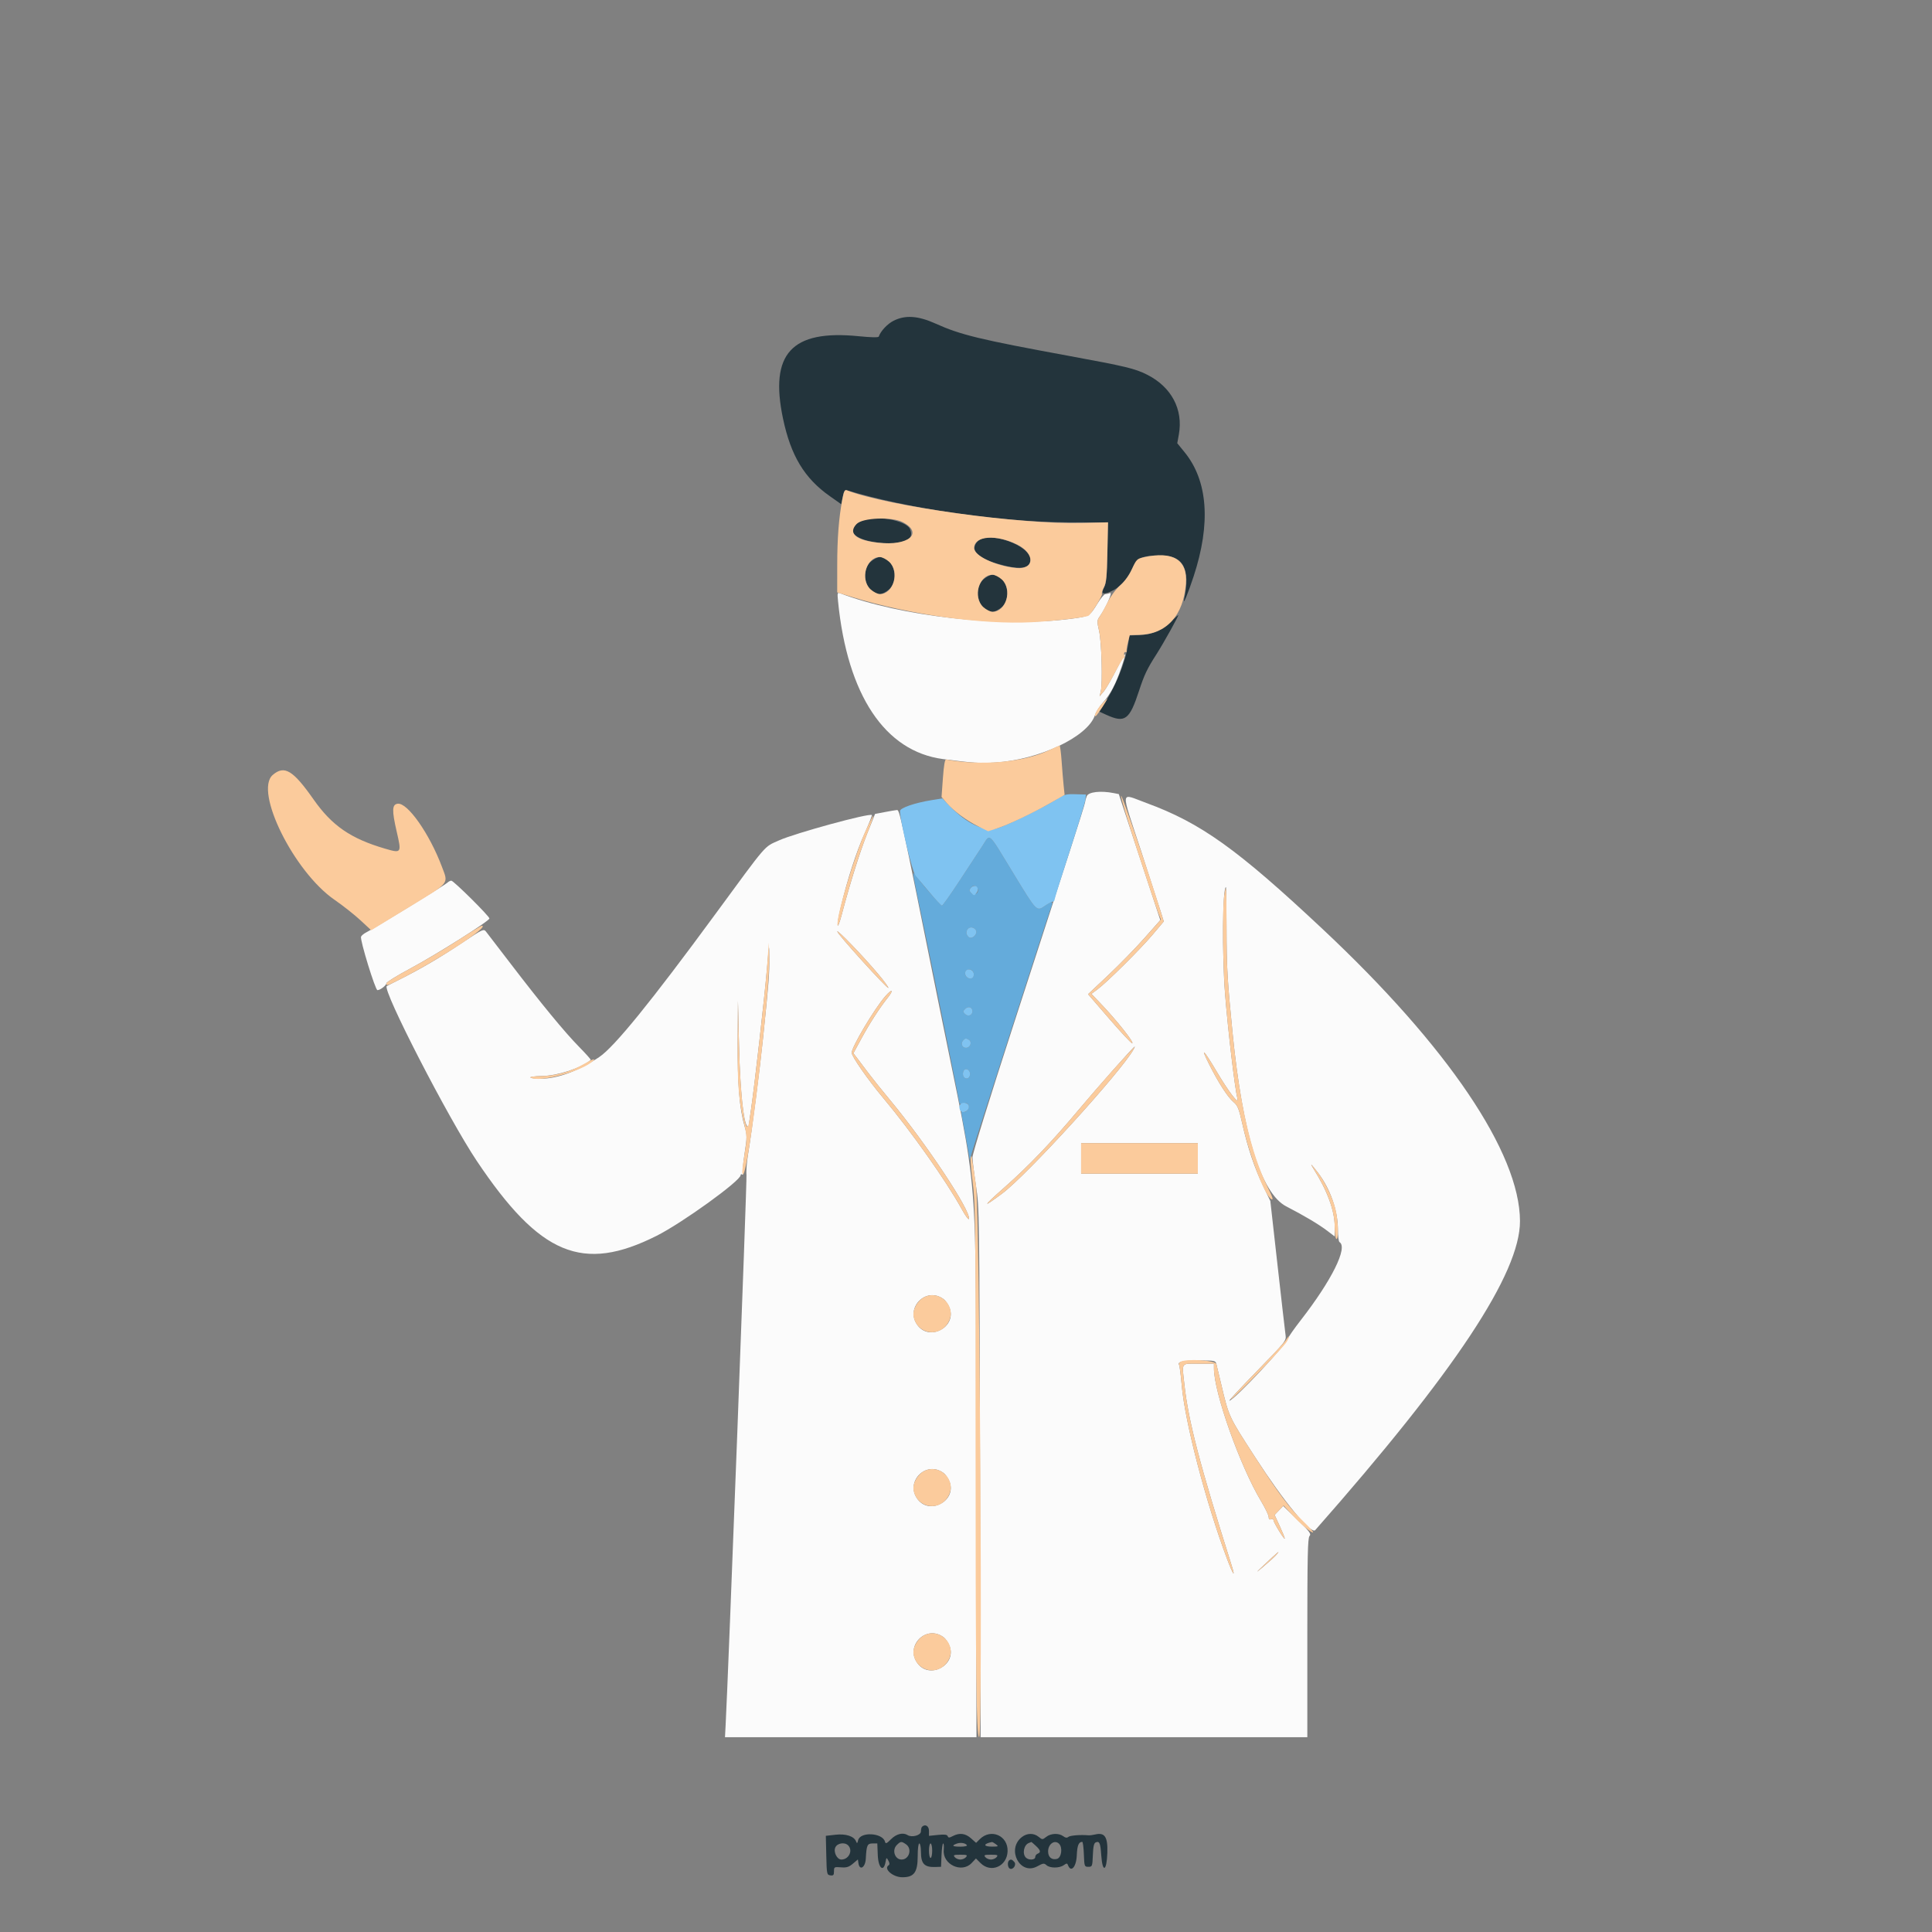 <svg id="svg" version="1.1" xmlns="http://www.w3.org/2000/svg" xmlns:xlink="http://www.w3.org/1999/xlink" width="400" height="400" viewBox="0, 0, 400,400"><rect x="0" y="0" width="400" height="400" fill="#808080" stroke="none"/><g id="svgg"><path id="path0" d="M184.990 66.417 C 183.717 67.060,182.311 68.567,181.937 69.690 C 181.867 69.898,180.371 69.869,177.776 69.610 C 163.873 68.220,159.283 73.219,162.115 86.667 C 163.735 94.359,166.544 99.017,171.797 102.719 L 174.167 104.388 174.473 102.856 C 174.707 101.689,174.906 101.363,175.307 101.486 C 187.508 105.242,207.251 108.112,221.113 108.146 L 229.393 108.167 229.280 114.333 C 229.189 119.276,229.056 120.714,228.610 121.580 C 227.919 122.923,228.273 123.173,229.902 122.494 C 231.763 121.718,233.299 120.098,234.361 117.794 C 235.440 115.451,236.418 114.999,240.398 115.001 C 244.992 115.004,246.497 117.842,245.172 124.000 C 244.822 125.626,245.928 122.987,247.128 119.333 C 250.727 108.374,250.086 99.557,245.259 93.631 L 243.740 91.766 244.065 89.974 C 245.011 84.771,242.534 80.102,237.486 77.569 C 234.952 76.298,233.120 75.858,221.307 73.685 C 202.800 70.282,198.896 69.337,193.716 67.004 C 190.069 65.362,187.429 65.184,184.990 66.417 M178.500 107.773 C 174.799 109.467,176.468 111.739,181.859 112.346 C 187.004 112.925,189.469 111.860,188.403 109.519 C 187.576 107.704,181.133 106.568,178.500 107.773 M202.399 112.088 C 200.798 113.809,202.189 115.415,206.369 116.671 C 211.006 118.065,213.333 117.797,213.333 115.871 C 213.333 112.857,204.521 109.808,202.399 112.088 M180.255 116.306 C 177.994 118.326,179.329 123.000,182.167 123.000 C 182.619 123.000,183.479 122.562,184.078 122.027 C 186.339 120.007,185.005 115.333,182.167 115.333 C 181.714 115.333,180.854 115.771,180.255 116.306 M203.589 119.973 C 201.327 121.993,202.662 126.667,205.500 126.667 C 205.953 126.667,206.813 126.229,207.411 125.694 C 209.673 123.674,208.338 119.000,205.500 119.000 C 205.047 119.000,204.187 119.438,203.589 119.973 M242.134 128.945 C 240.246 130.707,238.495 131.399,235.667 131.500 L 233.833 131.566 233.580 133.329 C 233.039 137.082,230.940 142.228,228.309 146.251 L 227.600 147.336 229.050 147.994 C 232.926 149.753,233.847 149.074,235.833 143.000 C 236.914 139.692,237.496 138.474,239.456 135.416 C 240.907 133.153,244.149 127.322,243.944 127.346 C 243.883 127.353,243.069 128.072,242.134 128.945 M190.889 378.222 C 190.767 378.344,190.667 378.778,190.667 379.186 C 190.667 379.980,188.786 380.494,187.912 379.939 C 186.967 379.339,185.591 379.675,184.491 380.776 C 183.560 381.706,183.357 381.793,183.231 381.310 C 182.743 379.444,178.095 379.186,177.666 381.001 C 177.506 381.680,177.429 381.729,177.252 381.267 C 176.831 380.171,175.145 379.617,172.977 379.862 L 170.980 380.088 171.073 384.128 C 171.164 388.030,171.192 388.170,171.917 388.273 C 172.543 388.362,172.667 388.224,172.667 387.437 C 172.667 386.531,172.721 386.500,174.107 386.610 C 175.274 386.703,175.743 386.559,176.582 385.853 L 177.618 384.982 177.726 385.741 C 177.959 387.383,179.158 386.671,179.254 384.833 C 179.400 382.028,179.560 381.667,180.658 381.667 L 181.637 381.667 181.735 384.083 C 181.845 386.778,182.933 387.737,183.344 385.500 C 183.524 384.521,183.536 384.515,183.931 385.230 C 184.194 385.704,184.218 386.032,184.001 386.166 C 182.833 386.888,184.848 388.667,186.834 388.667 C 189.258 388.667,190.000 387.640,190.000 384.285 C 190.000 382.762,190.139 381.667,190.333 381.667 C 190.517 381.667,190.669 382.454,190.672 383.417 C 190.679 385.887,191.382 386.621,193.667 386.541 L 194.833 386.500 194.931 384.083 C 194.985 382.754,195.139 381.667,195.273 381.667 C 195.408 381.667,195.460 382.266,195.391 382.998 C 195.104 386.008,199.114 387.899,201.168 385.722 L 202.060 384.778 203.004 385.722 C 205.155 387.873,208.492 386.431,208.610 383.299 C 208.733 380.046,205.153 378.484,202.850 380.786 L 202.092 381.545 201.041 380.606 C 199.876 379.565,198.659 379.414,197.273 380.137 C 196.533 380.523,196.351 380.527,196.209 380.157 C 196.082 379.825,195.563 379.760,194.186 379.902 L 192.333 380.093 192.333 379.047 C 192.333 378.036,191.532 377.579,190.889 378.222 M211.553 380.351 C 208.315 382.898,211.195 388.354,214.750 386.407 C 215.968 385.740,216.167 385.714,216.664 386.164 C 217.375 386.807,219.312 386.811,220.225 386.171 C 220.854 385.731,220.954 385.734,221.131 386.195 C 221.734 387.764,222.832 386.534,222.934 384.176 C 223.024 382.076,223.313 381.355,224.069 381.338 C 224.199 381.336,224.349 382.496,224.403 383.917 C 224.497 386.424,224.525 386.500,225.333 386.500 C 226.137 386.500,226.170 386.414,226.265 384.067 C 226.337 382.280,226.496 381.583,226.863 381.443 C 227.647 381.142,227.822 381.552,228.000 384.110 C 228.260 387.835,229.134 387.481,229.263 383.599 C 229.372 380.303,228.730 379.335,226.749 379.808 C 226.246 379.928,225.608 380.006,225.333 379.981 C 223.732 379.834,221.563 380.005,221.200 380.306 C 220.900 380.555,220.594 380.516,220.139 380.172 C 219.241 379.492,217.569 379.552,216.621 380.298 C 215.833 380.917,215.804 380.917,215.039 380.298 C 214.023 379.475,212.640 379.496,211.553 380.351 M187.592 381.852 C 188.904 382.771,188.245 385.000,186.662 385.000 C 185.266 385.000,184.618 383.048,185.667 382.000 C 186.469 381.197,186.639 381.184,187.592 381.852 M200.192 382.040 C 200.291 382.201,199.689 382.333,198.853 382.333 C 197.189 382.333,196.932 382.127,198.071 381.706 C 198.871 381.410,199.902 381.572,200.192 382.040 M206.186 381.823 C 206.788 382.278,206.735 382.313,205.417 382.323 C 203.548 382.337,203.509 381.755,205.353 381.372 C 205.455 381.351,205.830 381.554,206.186 381.823 M214.451 382.151 C 215.453 383.079,215.554 383.511,214.833 383.787 C 214.558 383.893,214.333 384.209,214.333 384.490 C 214.333 385.104,212.982 385.182,212.400 384.600 C 211.610 383.810,211.976 381.966,213.000 381.576 C 213.275 381.472,213.516 381.374,213.535 381.360 C 213.554 381.345,213.966 381.701,214.451 382.151 M219.267 381.733 C 220.058 382.525,219.764 384.630,218.829 384.864 C 217.745 385.136,217.000 384.506,217.000 383.316 C 217.000 381.776,218.360 380.827,219.267 381.733 M175.600 382.067 C 176.646 383.112,175.743 385.000,174.196 385.000 C 173.293 385.000,172.514 383.434,172.946 382.486 C 173.357 381.583,174.877 381.343,175.600 382.067 M193.000 383.167 C 193.000 383.992,192.850 384.667,192.667 384.667 C 192.483 384.667,192.333 383.992,192.333 383.167 C 192.333 382.342,192.483 381.667,192.667 381.667 C 192.850 381.667,193.000 382.342,193.000 383.167 M200.000 384.500 C 199.772 384.775,199.247 385.000,198.833 385.000 C 198.420 385.000,197.895 384.775,197.667 384.500 C 197.308 384.068,197.465 384.000,198.833 384.000 C 200.201 384.000,200.359 384.068,200.000 384.500 M206.333 384.500 C 206.105 384.775,205.580 385.000,205.167 385.000 C 204.753 385.000,204.228 384.775,204.000 384.500 C 203.641 384.068,203.799 384.000,205.167 384.000 C 206.535 384.000,206.692 384.068,206.333 384.500 M208.889 385.222 C 208.539 385.572,208.629 386.604,209.032 386.853 C 209.682 387.255,210.515 386.121,210.014 385.517 C 209.549 384.957,209.236 384.875,208.889 385.222 " stroke="none" fill="#23343c" fill-rule="evenodd"></path><path id="path1" d="M173.514 124.545 C 175.446 143.910,183.223 155.579,195.249 157.158 C 201.269 157.948,202.899 158.056,206.000 157.870 C 215.165 157.322,225.241 152.544,226.696 148.057 C 226.914 147.384,227.662 146.209,228.359 145.447 C 229.871 143.790,231.028 141.589,232.163 138.210 C 233.413 134.484,233.194 134.562,231.179 138.556 C 230.178 140.542,228.976 142.617,228.509 143.167 L 227.659 144.167 227.901 143.167 C 228.312 141.474,228.081 132.987,227.562 130.667 C 227.114 128.669,227.122 128.435,227.663 127.667 C 228.962 125.819,230.410 122.566,229.834 122.787 C 229.529 122.904,229.087 123.000,228.853 123.000 C 228.620 123.000,227.886 123.878,227.224 124.951 C 225.582 127.611,225.549 127.629,221.452 128.149 C 207.242 129.953,186.416 127.617,173.909 122.816 C 173.373 122.610,173.336 122.769,173.514 124.545 M224.992 164.855 C 224.813 165.325,224.667 165.865,224.667 166.055 C 224.667 166.245,223.250 170.773,221.519 176.117 C 219.787 181.461,214.537 197.653,209.852 212.098 C 204.834 227.569,201.337 238.871,201.342 239.598 C 201.347 240.278,201.672 242.933,202.066 245.500 C 202.770 250.102,202.782 250.927,202.902 304.917 L 203.024 359.667 236.846 359.667 L 270.667 359.667 270.667 339.110 C 270.667 322.307,270.749 318.456,271.118 318.026 C 271.512 317.567,271.195 317.138,268.620 314.646 L 265.671 311.793 264.782 312.720 L 263.893 313.648 264.946 315.934 C 265.526 317.191,265.997 318.358,265.992 318.527 C 265.981 318.975,263.683 315.241,263.674 314.760 C 263.670 314.537,263.442 314.441,263.167 314.546 C 262.826 314.677,262.667 314.528,262.667 314.078 C 262.667 313.715,261.966 312.252,261.110 310.828 C 256.750 303.573,251.333 288.321,251.333 283.297 L 251.333 282.333 248.222 282.333 C 244.405 282.333,244.704 281.908,245.213 286.610 C 246.031 294.158,248.405 303.264,254.952 323.963 C 255.859 326.829,255.324 326.138,254.079 322.833 C 249.715 311.253,245.341 294.525,244.667 286.838 C 244.478 284.684,244.232 282.772,244.119 282.590 C 243.716 281.937,244.887 281.677,248.244 281.672 C 251.505 281.667,251.662 281.699,251.838 282.417 C 251.940 282.829,252.379 284.667,252.815 286.500 C 254.463 293.438,254.317 293.123,259.912 301.778 C 265.818 310.911,271.460 317.751,272.301 316.797 C 301.247 283.970,314.726 263.623,314.697 252.802 C 314.658 238.718,299.754 216.658,273.891 192.406 C 256.142 175.761,248.624 170.382,237.333 166.244 C 231.801 164.217,231.939 163.001,236.215 176.097 C 238.263 182.369,240.164 188.237,240.441 189.137 L 240.944 190.774 238.676 193.470 C 236.171 196.448,229.219 203.348,227.231 204.829 L 225.962 205.775 227.754 207.638 C 231.102 211.117,234.981 216.000,234.397 216.000 C 234.206 216.000,232.075 213.714,229.662 210.919 L 225.275 205.838 229.449 201.906 C 231.744 199.743,235.109 196.292,236.928 194.237 L 240.233 190.500 235.937 177.456 L 231.640 164.411 230.612 164.206 C 227.878 163.659,225.335 163.953,224.992 164.855 M183.167 168.136 L 181.167 168.519 179.569 172.510 C 178.067 176.260,175.985 182.880,174.278 189.333 C 173.236 193.271,173.105 191.807,174.123 187.602 C 175.505 181.890,177.278 176.427,179.009 172.548 C 179.911 170.526,180.594 168.816,180.525 168.747 C 180.055 168.277,164.631 172.486,161.267 174.002 C 158.118 175.422,159.055 174.335,148.050 189.331 C 134.787 207.403,127.207 216.736,124.079 218.842 C 119.815 221.713,115.447 223.338,112.013 223.328 C 109.046 223.320,109.141 222.838,112.121 222.784 C 115.489 222.723,120.311 221.145,122.306 219.451 C 122.383 219.386,121.302 218.170,119.905 216.750 C 116.925 213.720,112.094 207.853,105.730 199.535 C 103.220 196.254,100.931 193.271,100.643 192.906 C 100.133 192.258,100.006 192.317,95.643 195.228 C 91.046 198.295,87.057 200.631,82.667 202.827 C 81.292 203.515,80.124 204.116,80.071 204.162 C 79.140 204.983,92.836 231.581,98.697 240.333 C 111.786 259.881,120.612 263.561,135.942 255.863 C 141.243 253.200,153.333 244.474,153.333 243.310 C 153.333 243.118,153.482 243.052,153.663 243.164 C 153.849 243.279,153.909 243.152,153.802 242.871 C 153.697 242.597,153.861 240.745,154.168 238.755 C 154.683 235.409,154.684 234.997,154.185 233.280 C 153.093 229.523,152.678 224.479,152.734 215.667 L 152.789 207.167 153.008 216.500 C 153.221 225.546,153.908 232.329,154.696 233.150 C 154.863 233.324,155.000 233.361,155.000 233.231 C 155.000 233.102,155.218 231.534,155.484 229.748 C 156.195 224.987,158.306 206.316,158.811 200.333 C 159.237 195.281,159.247 195.237,159.278 198.333 C 159.311 201.639,159.174 203.395,158.007 214.667 C 157.278 221.710,155.700 233.963,154.865 239.062 C 154.604 240.654,154.464 242.529,154.553 243.228 C 154.679 244.219,150.793 346.692,150.229 357.250 L 150.100 359.667 176.133 359.667 L 202.167 359.667 202.082 304.750 C 201.979 238.262,202.954 250.460,194.324 207.667 C 186.326 168.002,186.252 167.662,185.680 167.709 C 185.398 167.733,184.267 167.925,183.167 168.136 M92.607 182.768 C 92.129 183.241,77.442 192.234,75.876 193.013 C 75.350 193.275,74.842 193.690,74.748 193.935 C 74.501 194.580,77.699 205.000,78.145 205.000 C 78.721 205.000,80.000 204.010,80.000 203.564 C 80.000 203.346,82.213 201.983,84.917 200.536 C 90.346 197.631,101.319 190.694,101.328 190.161 C 101.335 189.693,93.915 182.333,93.435 182.333 C 93.222 182.333,92.849 182.529,92.607 182.768 M253.941 192.090 C 253.951 200.216,254.113 203.040,255.186 213.833 C 257.271 234.788,261.083 247.085,266.333 249.786 C 269.963 251.654,273.062 253.499,274.806 254.830 L 276.333 255.996 276.333 253.892 C 276.333 250.673,274.791 246.484,271.957 242.000 C 271.087 240.624,271.477 240.970,272.898 242.833 C 275.438 246.167,277.000 250.650,277.000 254.612 C 277.000 255.904,277.150 257.053,277.333 257.167 C 279.108 258.263,275.731 265.067,269.309 273.333 C 267.956 275.075,266.821 276.687,266.788 276.915 C 266.614 278.086,255.446 290.000,254.521 290.000 C 254.377 290.000,256.977 287.213,260.297 283.807 C 266.244 277.706,266.330 277.596,266.157 276.391 C 266.061 275.717,265.313 269.204,264.496 261.915 L 263.010 248.664 261.538 245.582 C 259.711 241.757,258.323 237.625,257.228 232.751 C 256.501 229.511,256.250 228.887,255.384 228.158 C 254.189 227.153,252.264 224.174,250.352 220.370 C 248.397 216.483,249.196 217.284,252.002 222.026 C 254.375 226.036,256.550 228.869,256.205 227.500 C 255.653 225.309,254.262 213.555,253.641 205.833 C 252.994 197.788,253.110 183.667,253.823 183.667 C 253.882 183.667,253.935 187.457,253.941 192.090 M181.761 201.594 C 183.042 203.112,184.011 204.434,183.914 204.530 C 183.682 204.763,173.329 193.330,173.348 192.862 C 173.366 192.415,178.606 197.854,181.761 201.594 M183.783 206.583 C 182.075 208.728,180.070 211.836,178.346 215.010 L 176.686 218.064 177.618 219.282 C 178.130 219.952,179.167 221.325,179.922 222.333 C 180.678 223.342,182.667 225.817,184.343 227.833 C 191.810 236.817,201.106 250.850,200.598 252.372 C 200.522 252.600,199.825 251.631,199.050 250.218 C 195.920 244.515,188.647 234.230,182.868 227.333 C 179.720 223.577,176.332 218.718,176.335 217.963 C 176.339 216.737,181.064 208.802,183.319 206.234 C 184.724 204.634,185.106 204.922,183.783 206.583 M234.702 217.250 C 232.186 221.818,212.619 243.290,207.500 247.100 C 203.249 250.265,203.385 249.874,207.926 245.871 C 212.959 241.436,217.790 236.386,223.333 229.766 C 227.172 225.181,234.655 216.740,234.928 216.685 C 234.981 216.675,234.879 216.929,234.702 217.250 M248.000 239.833 L 248.000 243.000 235.917 243.000 L 223.833 243.000 223.833 239.833 L 223.833 236.667 235.917 236.667 L 248.000 236.667 248.000 239.833 M195.333 268.951 C 195.792 269.286,196.378 270.159,196.637 270.891 C 197.993 274.727,192.560 277.679,190.041 274.476 C 187.230 270.903,191.668 266.269,195.333 268.951 M195.333 304.951 C 195.792 305.286,196.378 306.159,196.637 306.891 C 197.993 310.727,192.560 313.679,190.041 310.476 C 187.230 306.903,191.668 302.269,195.333 304.951 M264.135 322.037 C 263.786 322.425,262.600 323.495,261.500 324.415 C 259.808 325.831,259.886 325.724,262.000 323.726 C 264.489 321.373,265.345 320.696,264.135 322.037 M195.333 338.951 C 195.792 339.286,196.378 340.159,196.637 340.891 C 197.993 344.727,192.560 347.679,190.041 344.476 C 187.230 340.903,191.668 336.269,195.333 338.951 " stroke="none" fill="#fbfbfb" fill-rule="evenodd"></path><path id="path2" d="M203.418 175.097 C 202.672 176.235,200.537 179.492,198.675 182.333 C 196.812 185.175,195.169 187.500,195.022 187.500 C 194.776 187.500,191.535 183.823,189.728 181.495 C 188.787 180.282,188.586 178.979,191.476 192.833 C 193.213 201.158,198.667 228.222,198.667 228.515 C 198.667 228.548,199.040 228.503,199.496 228.416 C 200.059 228.308,200.392 228.431,200.533 228.800 C 200.792 229.473,200.050 230.424,199.447 230.192 C 198.897 229.981,198.878 229.650,199.643 233.733 C 199.996 235.622,200.397 237.842,200.533 238.667 L 200.780 240.167 201.100 239.000 C 201.576 237.262,216.922 189.713,217.497 188.191 C 218.132 186.513,217.996 186.419,216.449 187.470 C 214.574 188.744,214.753 188.923,209.817 180.824 C 204.399 171.936,205.087 172.552,203.418 175.097 M202.287 183.777 C 202.952 184.579,201.871 185.662,201.132 184.933 C 200.656 184.465,200.631 184.278,200.986 183.850 C 201.511 183.217,201.808 183.201,202.287 183.777 M201.964 192.457 C 202.625 193.253,201.222 194.676,200.487 193.954 C 200.127 193.600,200.010 193.160,200.155 192.704 C 200.408 191.907,201.396 191.772,201.964 192.457 M201.607 201.585 C 201.739 202.518,200.808 202.951,200.129 202.271 C 199.462 201.604,199.893 200.604,200.792 200.732 C 201.233 200.795,201.540 201.117,201.607 201.585 M201.333 209.379 C 201.333 210.227,200.410 210.553,199.784 209.927 C 199.342 209.485,199.346 209.368,199.819 208.895 C 200.476 208.239,201.333 208.513,201.333 209.379 M200.616 215.295 C 201.274 215.712,200.941 216.817,200.122 216.934 C 199.287 217.054,198.813 216.127,199.368 215.458 C 199.808 214.928,199.998 214.903,200.616 215.295 M200.833 222.333 C 200.833 222.854,200.618 223.199,200.249 223.270 C 199.589 223.397,199.160 222.599,199.463 221.809 C 199.781 220.980,200.833 221.383,200.833 222.333 " stroke="none" fill="#64abdb" fill-rule="evenodd"></path><path id="path3" d="M218.667 165.536 C 215.978 167.244,208.787 170.766,206.552 171.469 C 203.905 172.302,200.162 170.565,196.608 166.856 L 195.118 165.302 192.922 165.652 C 189.424 166.211,186.333 167.271,186.333 167.911 C 186.333 169.893,188.877 180.508,189.540 181.293 C 189.946 181.774,191.286 183.367,192.517 184.833 C 193.748 186.300,194.876 187.500,195.022 187.500 C 195.169 187.500,196.812 185.175,198.675 182.333 C 200.537 179.492,202.672 176.235,203.418 175.097 C 205.087 172.552,204.399 171.936,209.817 180.824 C 214.738 188.898,214.581 188.739,216.405 187.500 C 217.079 187.042,217.789 186.667,217.982 186.667 C 218.175 186.667,218.333 186.490,218.333 186.274 C 218.333 186.058,219.749 181.520,221.479 176.191 C 223.209 170.861,224.671 166.050,224.729 165.500 L 224.833 164.500 222.667 164.435 C 220.707 164.377,220.325 164.482,218.667 165.536 M200.986 183.850 C 200.631 184.278,200.656 184.465,201.132 184.933 C 201.674 185.467,201.735 185.463,202.181 184.861 C 202.980 183.783,201.841 182.820,200.986 183.850 M200.155 192.704 C 200.010 193.160,200.127 193.600,200.487 193.954 C 201.222 194.676,202.625 193.253,201.964 192.457 C 201.396 191.772,200.408 191.907,200.155 192.704 M199.864 201.208 C 199.581 201.945,200.437 202.826,201.164 202.547 C 201.503 202.417,201.672 202.048,201.607 201.585 C 201.474 200.649,200.185 200.370,199.864 201.208 M199.819 208.895 C 199.346 209.368,199.342 209.485,199.784 209.927 C 200.410 210.553,201.333 210.227,201.333 209.379 C 201.333 208.513,200.476 208.239,199.819 208.895 M199.368 215.458 C 198.813 216.127,199.287 217.054,200.122 216.934 C 200.941 216.817,201.274 215.712,200.616 215.295 C 199.998 214.903,199.808 214.928,199.368 215.458 M199.463 221.809 C 199.160 222.599,199.589 223.397,200.249 223.270 C 200.618 223.199,200.833 222.854,200.833 222.333 C 200.833 221.383,199.781 220.980,199.463 221.809 M198.889 228.556 C 198.392 229.052,198.678 230.192,199.311 230.240 C 200.111 230.300,200.806 229.512,200.548 228.838 C 200.352 228.327,199.297 228.148,198.889 228.556 " stroke="none" fill="#7fc3f1" fill-rule="evenodd"></path><path id="path4" d="M174.394 103.405 C 173.665 107.225,173.339 111.436,173.336 117.074 L 173.333 122.647 176.583 123.655 C 188.121 127.235,203.360 129.359,213.667 128.825 C 218.210 128.589,224.800 127.830,225.373 127.475 C 225.974 127.104,228.333 123.269,228.147 122.968 C 228.051 122.813,228.235 122.194,228.556 121.593 C 229.035 120.696,229.164 119.392,229.271 114.320 L 229.403 108.140 224.047 108.276 C 211.128 108.605,183.852 104.819,175.313 101.512 C 174.898 101.351,174.713 101.732,174.394 103.405 M186.931 108.118 C 191.256 110.406,188.065 113.064,181.833 112.366 C 177.172 111.844,175.528 110.421,177.347 108.485 C 178.573 107.181,184.714 106.946,186.931 108.118 M210.610 112.757 C 214.351 114.626,214.224 117.969,210.426 117.598 C 206.121 117.177,201.650 115.057,201.677 113.450 C 201.721 110.931,206.251 110.580,210.610 112.757 M236.744 115.390 C 235.415 115.687,235.260 115.844,234.383 117.776 C 233.782 119.102,232.904 120.321,231.936 121.174 C 231.044 121.959,229.980 123.389,229.337 124.668 C 228.739 125.859,227.985 127.208,227.663 127.667 C 227.122 128.435,227.114 128.669,227.562 130.667 C 228.081 132.987,228.312 141.474,227.901 143.167 L 227.659 144.167 228.503 143.167 C 228.967 142.617,230.052 140.791,230.915 139.110 C 231.777 137.428,232.585 136.116,232.710 136.193 C 232.835 136.271,232.859 136.034,232.763 135.667 C 232.656 135.256,232.753 135.000,233.017 135.000 C 233.252 135.000,233.368 134.924,233.275 134.830 C 233.181 134.737,233.285 133.949,233.506 133.080 L 233.907 131.500 235.919 131.441 C 241.552 131.275,245.021 127.448,245.532 120.833 C 245.912 115.905,242.868 114.019,236.744 115.390 M184.078 116.306 C 186.339 118.326,185.005 123.000,182.167 123.000 C 181.714 123.000,180.854 122.562,180.255 122.027 C 177.994 120.007,179.329 115.333,182.167 115.333 C 182.619 115.333,183.479 115.771,184.078 116.306 M207.411 119.973 C 209.673 121.993,208.338 126.667,205.500 126.667 C 205.047 126.667,204.187 126.229,203.589 125.694 C 201.327 123.674,202.662 119.000,205.500 119.000 C 205.953 119.000,206.813 119.438,207.411 119.973 M228.102 145.750 C 227.133 146.771,226.225 148.645,226.903 148.226 C 227.200 148.043,229.396 144.667,229.218 144.667 C 229.170 144.667,228.668 145.154,228.102 145.750 M217.167 155.341 C 211.931 157.828,203.141 158.612,195.885 157.239 C 195.626 157.190,195.410 158.439,195.219 161.086 L 194.936 165.005 196.020 166.253 C 197.505 167.960,200.097 169.883,202.543 171.093 L 204.586 172.103 206.376 171.525 C 208.761 170.755,213.715 168.404,217.415 166.286 L 220.418 164.568 220.219 162.665 C 220.110 161.618,219.918 159.315,219.794 157.547 C 219.670 155.780,219.478 154.346,219.367 154.362 C 219.257 154.378,218.267 154.818,217.167 155.341 M56.471 160.441 C 52.577 163.790,60.839 180.485,69.267 186.299 C 70.968 187.472,73.371 189.369,74.607 190.514 L 76.856 192.596 84.584 187.881 C 93.293 182.568,92.864 183.094,91.484 179.424 C 88.926 172.622,84.397 166.163,82.352 166.401 C 81.156 166.540,81.110 167.752,82.136 172.197 C 83.160 176.639,83.121 176.697,79.750 175.713 C 72.622 173.632,68.734 170.956,64.909 165.501 C 60.665 159.448,58.873 158.374,56.471 160.441 M235.473 176.092 C 237.531 182.395,239.470 188.190,239.783 188.971 L 240.351 190.390 236.986 194.182 C 235.136 196.268,231.744 199.743,229.449 201.906 L 225.275 205.838 229.662 210.919 C 232.075 213.714,234.206 216.000,234.397 216.000 C 234.981 216.000,231.102 211.117,227.754 207.638 L 225.962 205.775 227.231 204.829 C 229.219 203.348,236.171 196.448,238.676 193.470 L 240.944 190.774 240.440 189.137 C 237.951 181.047,232.421 164.846,232.116 164.752 C 231.905 164.686,233.415 169.789,235.473 176.092 M179.345 171.744 C 176.971 176.903,173.064 189.946,173.405 191.575 C 173.473 191.901,173.867 190.892,174.281 189.333 C 176.090 182.515,177.793 177.058,179.338 173.122 C 181.316 168.083,181.320 167.454,179.345 171.744 M253.442 185.583 C 253.053 188.314,253.167 199.942,253.641 205.833 C 254.262 213.555,255.653 225.309,256.205 227.500 C 256.550 228.869,254.375 226.036,252.002 222.026 C 249.196 217.284,248.397 216.483,250.352 220.370 C 252.264 224.174,254.189 227.153,255.384 228.158 C 256.250 228.887,256.501 229.511,257.228 232.751 C 258.722 239.401,261.863 247.545,263.214 248.271 C 263.692 248.527,263.518 247.961,262.453 245.788 C 258.941 238.628,256.651 228.557,255.186 213.833 C 254.113 203.040,253.951 200.216,253.941 192.090 C 253.930 183.188,253.878 182.517,253.442 185.583 M94.653 194.787 C 92.002 196.503,87.621 199.091,84.917 200.537 C 82.213 201.983,80.000 203.354,80.000 203.583 C 80.000 204.164,80.058 204.147,82.758 202.788 C 90.844 198.720,101.613 191.667,99.737 191.667 C 99.592 191.667,97.305 193.071,94.653 194.787 M173.348 192.862 C 173.329 193.330,183.682 204.763,183.914 204.530 C 184.011 204.434,183.042 203.112,181.761 201.594 C 178.606 197.854,173.366 192.415,173.348 192.862 M158.902 199.000 C 158.488 204.998,155.864 228.043,155.113 232.275 C 154.412 236.230,153.271 227.681,153.008 216.500 L 152.789 207.167 152.728 215.509 C 152.663 224.390,152.914 227.703,154.017 232.500 C 154.703 235.483,154.703 235.522,154.082 239.383 C 153.627 242.208,153.565 243.224,153.855 243.112 C 154.993 242.675,159.525 204.759,159.266 197.833 L 159.167 195.167 158.902 199.000 M183.319 206.234 C 181.064 208.802,176.339 216.737,176.335 217.963 C 176.332 218.718,179.720 223.577,182.868 227.333 C 188.647 234.230,195.920 244.515,199.050 250.218 C 199.825 251.631,200.522 252.600,200.598 252.372 C 201.106 250.850,191.810 236.817,184.343 227.833 C 182.667 225.817,180.678 223.342,179.922 222.333 C 179.167 221.325,178.130 219.952,177.618 219.282 L 176.686 218.064 178.346 215.010 C 180.070 211.836,182.075 208.728,183.783 206.583 C 185.106 204.922,184.724 204.634,183.319 206.234 M231.288 220.602 C 229.338 222.746,225.758 226.870,223.333 229.766 C 217.790 236.386,212.959 241.436,207.926 245.871 C 203.385 249.874,203.249 250.265,207.500 247.100 C 212.619 243.290,232.186 221.818,234.702 217.250 C 235.225 216.300,234.997 216.524,231.288 220.602 M120.840 220.322 C 118.256 221.843,114.999 222.757,112.019 222.798 C 110.582 222.817,109.577 222.944,109.786 223.078 C 111.550 224.214,120.482 221.853,122.817 219.634 C 123.466 219.017,122.466 219.365,120.840 220.322 M223.833 239.833 L 223.833 243.000 235.917 243.000 L 248.000 243.000 248.000 239.833 L 248.000 236.667 235.917 236.667 L 223.833 236.667 223.833 239.833 M200.965 239.667 C 200.864 239.942,201.055 242.267,201.388 244.833 C 201.951 249.163,201.994 253.023,201.983 298.305 C 201.972 346.093,202.137 359.667,202.729 359.667 C 203.490 359.667,202.854 250.836,202.060 245.333 C 201.074 238.494,201.184 239.065,200.965 239.667 M271.957 242.000 C 274.838 246.557,276.333 250.671,276.333 254.041 C 276.333 255.280,276.483 256.387,276.667 256.500 C 277.197 256.828,277.066 252.516,276.476 250.241 C 275.865 247.882,274.340 244.726,272.898 242.833 C 271.477 240.970,271.087 240.624,271.957 242.000 M191.333 268.570 C 189.883 269.312,188.854 271.245,189.163 272.650 C 189.991 276.420,194.778 276.996,196.471 273.528 C 198.024 270.346,194.504 266.949,191.333 268.570 M266.189 277.513 C 265.883 277.979,263.054 281.002,259.900 284.230 C 256.747 287.459,254.467 289.942,254.833 289.749 C 255.851 289.212,265.751 278.969,266.436 277.744 C 267.150 276.465,266.980 276.306,266.189 277.513 M244.374 281.968 C 244.121 282.128,244.007 282.408,244.119 282.590 C 244.232 282.772,244.478 284.684,244.667 286.838 C 245.341 294.525,249.715 311.253,254.079 322.833 C 255.324 326.138,255.859 326.829,254.952 323.963 C 248.405 303.264,246.031 294.158,245.213 286.610 C 244.704 281.908,244.405 282.333,248.222 282.333 L 251.333 282.333 251.333 283.297 C 251.333 288.321,256.750 303.573,261.110 310.828 C 261.966 312.252,262.667 313.715,262.667 314.078 C 262.667 314.528,262.826 314.677,263.167 314.546 C 263.442 314.441,263.670 314.537,263.674 314.760 C 263.683 315.241,265.981 318.975,265.992 318.527 C 265.997 318.358,265.526 317.191,264.946 315.934 L 263.893 313.648 264.823 312.678 L 265.753 311.707 267.405 313.515 C 269.237 315.519,271.607 317.504,271.863 317.248 C 271.954 317.157,271.031 316.127,269.812 314.958 C 266.991 312.254,264.795 309.330,259.912 301.778 C 254.317 293.123,254.463 293.438,252.815 286.500 C 252.379 284.667,251.940 282.829,251.838 282.417 C 251.642 281.617,245.510 281.248,244.374 281.968 M191.333 304.570 C 189.883 305.312,188.854 307.245,189.163 308.650 C 189.991 312.420,194.778 312.996,196.471 309.528 C 198.024 306.346,194.504 302.949,191.333 304.570 M262.000 323.726 C 259.886 325.724,259.808 325.831,261.500 324.415 C 263.375 322.846,264.940 321.315,264.635 321.348 C 264.561 321.356,263.375 322.426,262.000 323.726 M191.333 338.570 C 189.883 339.312,188.854 341.245,189.163 342.650 C 189.991 346.420,194.778 346.996,196.471 343.528 C 198.024 340.346,194.504 336.949,191.333 338.570 " stroke="none" fill="#fbcb9c" fill-rule="evenodd"></path></g></svg>